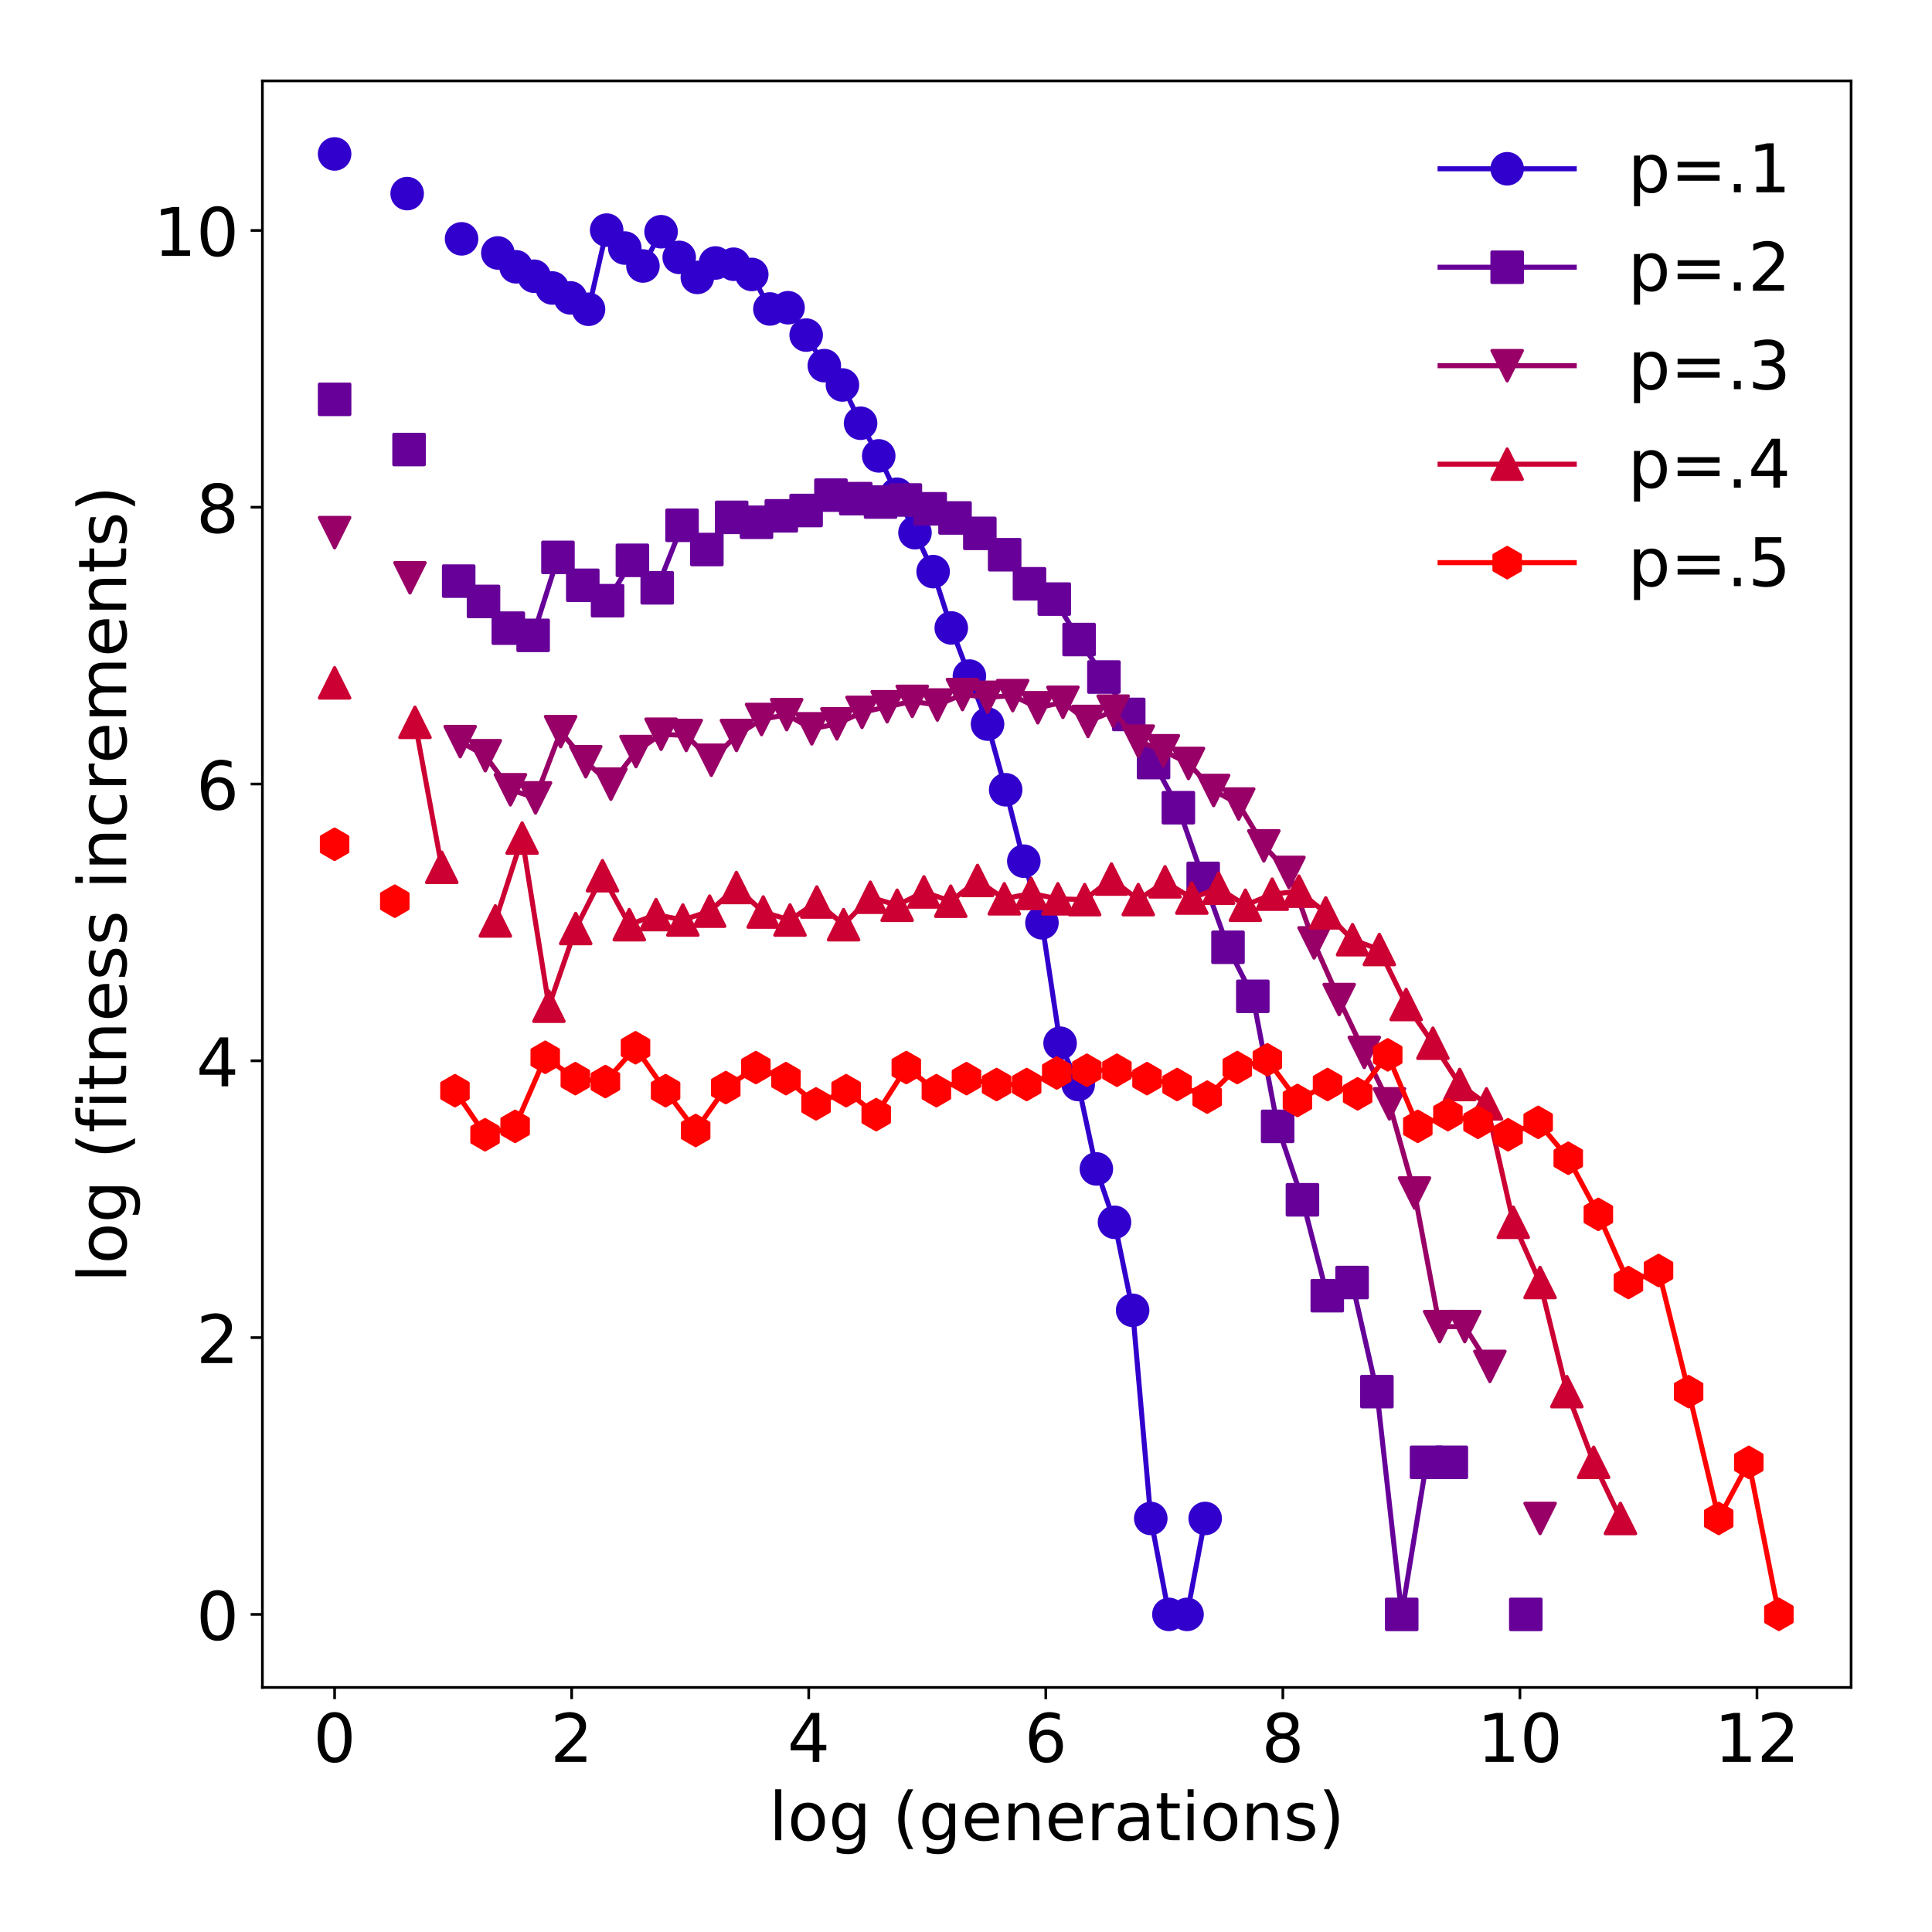 <?xml version="1.0" encoding="utf-8" standalone="no"?>
<!DOCTYPE svg PUBLIC "-//W3C//DTD SVG 1.1//EN"
  "http://www.w3.org/Graphics/SVG/1.1/DTD/svg11.dtd">
<!-- Created with matplotlib (http://matplotlib.org/) -->
<svg height="576pt" version="1.1" viewBox="0 0 576 576" width="576pt" xmlns="http://www.w3.org/2000/svg" xmlns:xlink="http://www.w3.org/1999/xlink">
 <defs>
  <style type="text/css">
*{stroke-linecap:butt;stroke-linejoin:round;}
  </style>
 </defs>
 <g id="figure_1">
  <g id="patch_1">
   <path d="M 0 576 
L 576 576 
L 576 0 
L 0 0 
z
" style="fill:#ffffff;"/>
  </g>
  <g id="axes_1">
   <g id="patch_2">
    <path d="M 78.23 503.08 
L 551.88 503.08 
L 551.88 24.12 
L 78.23 24.12 
z
" style="fill:#ffffff;"/>
   </g>
   <g id="matplotlib.axis_1">
    <g id="xtick_1">
     <g id="line2d_1">
      <defs>
       <path d="M 0 0 
L 0 3.5 
" id="m28672529d6" style="stroke:#000000;stroke-width:0.8;"/>
      </defs>
      <g>
       <use style="stroke:#000000;stroke-width:0.8;" x="99.76" xlink:href="#m28672529d6" y="503.08"/>
      </g>
     </g>
     <g id="text_1">
      <!-- 0 -->
      <defs>
       <path d="M 31.781 66.406 
Q 24.172 66.406 20.328 58.906 
Q 16.5 51.422 16.5 36.375 
Q 16.5 21.391 20.328 13.891 
Q 24.172 6.391 31.781 6.391 
Q 39.453 6.391 43.281 13.891 
Q 47.125 21.391 47.125 36.375 
Q 47.125 51.422 43.281 58.906 
Q 39.453 66.406 31.781 66.406 
z
M 31.781 74.219 
Q 44.047 74.219 50.516 64.516 
Q 56.984 54.828 56.984 36.375 
Q 56.984 17.969 50.516 8.266 
Q 44.047 -1.422 31.781 -1.422 
Q 19.531 -1.422 13.062 8.266 
Q 6.594 17.969 6.594 36.375 
Q 6.594 54.828 13.062 64.516 
Q 19.531 74.219 31.781 74.219 
z
" id="DejaVuSans-30"/>
      </defs>
      <g transform="translate(93.397 525.277)scale(0.2 -0.2)">
       <use xlink:href="#DejaVuSans-30"/>
      </g>
     </g>
    </g>
    <g id="xtick_2">
     <g id="line2d_2">
      <g>
       <use style="stroke:#000000;stroke-width:0.8;" x="170.436" xlink:href="#m28672529d6" y="503.08"/>
      </g>
     </g>
     <g id="text_2">
      <!-- 2 -->
      <defs>
       <path d="M 19.188 8.297 
L 53.609 8.297 
L 53.609 0 
L 7.328 0 
L 7.328 8.297 
Q 12.938 14.109 22.625 23.891 
Q 32.328 33.688 34.812 36.531 
Q 39.547 41.844 41.422 45.531 
Q 43.312 49.219 43.312 52.781 
Q 43.312 58.594 39.234 62.25 
Q 35.156 65.922 28.609 65.922 
Q 23.969 65.922 18.812 64.312 
Q 13.672 62.703 7.812 59.422 
L 7.812 69.391 
Q 13.766 71.781 18.938 73 
Q 24.125 74.219 28.422 74.219 
Q 39.75 74.219 46.484 68.547 
Q 53.219 62.891 53.219 53.422 
Q 53.219 48.922 51.531 44.891 
Q 49.859 40.875 45.406 35.406 
Q 44.188 33.984 37.641 27.219 
Q 31.109 20.453 19.188 8.297 
z
" id="DejaVuSans-32"/>
      </defs>
      <g transform="translate(164.073 525.277)scale(0.2 -0.2)">
       <use xlink:href="#DejaVuSans-32"/>
      </g>
     </g>
    </g>
    <g id="xtick_3">
     <g id="line2d_3">
      <g>
       <use style="stroke:#000000;stroke-width:0.8;" x="241.112" xlink:href="#m28672529d6" y="503.08"/>
      </g>
     </g>
     <g id="text_3">
      <!-- 4 -->
      <defs>
       <path d="M 37.797 64.312 
L 12.891 25.391 
L 37.797 25.391 
z
M 35.203 72.906 
L 47.609 72.906 
L 47.609 25.391 
L 58.016 25.391 
L 58.016 17.188 
L 47.609 17.188 
L 47.609 0 
L 37.797 0 
L 37.797 17.188 
L 4.891 17.188 
L 4.891 26.703 
z
" id="DejaVuSans-34"/>
      </defs>
      <g transform="translate(234.75 525.277)scale(0.2 -0.2)">
       <use xlink:href="#DejaVuSans-34"/>
      </g>
     </g>
    </g>
    <g id="xtick_4">
     <g id="line2d_4">
      <g>
       <use style="stroke:#000000;stroke-width:0.8;" x="311.789" xlink:href="#m28672529d6" y="503.08"/>
      </g>
     </g>
     <g id="text_4">
      <!-- 6 -->
      <defs>
       <path d="M 33.016 40.375 
Q 26.375 40.375 22.484 35.828 
Q 18.609 31.297 18.609 23.391 
Q 18.609 15.531 22.484 10.953 
Q 26.375 6.391 33.016 6.391 
Q 39.656 6.391 43.531 10.953 
Q 47.406 15.531 47.406 23.391 
Q 47.406 31.297 43.531 35.828 
Q 39.656 40.375 33.016 40.375 
z
M 52.594 71.297 
L 52.594 62.312 
Q 48.875 64.062 45.094 64.984 
Q 41.312 65.922 37.594 65.922 
Q 27.828 65.922 22.672 59.328 
Q 17.531 52.734 16.797 39.406 
Q 19.672 43.656 24.016 45.922 
Q 28.375 48.188 33.594 48.188 
Q 44.578 48.188 50.953 41.516 
Q 57.328 34.859 57.328 23.391 
Q 57.328 12.156 50.688 5.359 
Q 44.047 -1.422 33.016 -1.422 
Q 20.359 -1.422 13.672 8.266 
Q 6.984 17.969 6.984 36.375 
Q 6.984 53.656 15.188 63.938 
Q 23.391 74.219 37.203 74.219 
Q 40.922 74.219 44.703 73.484 
Q 48.484 72.75 52.594 71.297 
z
" id="DejaVuSans-36"/>
      </defs>
      <g transform="translate(305.426 525.277)scale(0.2 -0.2)">
       <use xlink:href="#DejaVuSans-36"/>
      </g>
     </g>
    </g>
    <g id="xtick_5">
     <g id="line2d_5">
      <g>
       <use style="stroke:#000000;stroke-width:0.8;" x="382.465" xlink:href="#m28672529d6" y="503.08"/>
      </g>
     </g>
     <g id="text_5">
      <!-- 8 -->
      <defs>
       <path d="M 31.781 34.625 
Q 24.75 34.625 20.719 30.859 
Q 16.703 27.094 16.703 20.516 
Q 16.703 13.922 20.719 10.156 
Q 24.75 6.391 31.781 6.391 
Q 38.812 6.391 42.859 10.172 
Q 46.922 13.969 46.922 20.516 
Q 46.922 27.094 42.891 30.859 
Q 38.875 34.625 31.781 34.625 
z
M 21.922 38.812 
Q 15.578 40.375 12.031 44.719 
Q 8.5 49.078 8.5 55.328 
Q 8.5 64.062 14.719 69.141 
Q 20.953 74.219 31.781 74.219 
Q 42.672 74.219 48.875 69.141 
Q 55.078 64.062 55.078 55.328 
Q 55.078 49.078 51.531 44.719 
Q 48 40.375 41.703 38.812 
Q 48.828 37.156 52.797 32.312 
Q 56.781 27.484 56.781 20.516 
Q 56.781 9.906 50.312 4.234 
Q 43.844 -1.422 31.781 -1.422 
Q 19.734 -1.422 13.25 4.234 
Q 6.781 9.906 6.781 20.516 
Q 6.781 27.484 10.781 32.312 
Q 14.797 37.156 21.922 38.812 
z
M 18.312 54.391 
Q 18.312 48.734 21.844 45.562 
Q 25.391 42.391 31.781 42.391 
Q 38.141 42.391 41.719 45.562 
Q 45.312 48.734 45.312 54.391 
Q 45.312 60.062 41.719 63.234 
Q 38.141 66.406 31.781 66.406 
Q 25.391 66.406 21.844 63.234 
Q 18.312 60.062 18.312 54.391 
z
" id="DejaVuSans-38"/>
      </defs>
      <g transform="translate(376.102 525.277)scale(0.2 -0.2)">
       <use xlink:href="#DejaVuSans-38"/>
      </g>
     </g>
    </g>
    <g id="xtick_6">
     <g id="line2d_6">
      <g>
       <use style="stroke:#000000;stroke-width:0.8;" x="453.141" xlink:href="#m28672529d6" y="503.08"/>
      </g>
     </g>
     <g id="text_6">
      <!-- 10 -->
      <defs>
       <path d="M 12.406 8.297 
L 28.516 8.297 
L 28.516 63.922 
L 10.984 60.406 
L 10.984 69.391 
L 28.422 72.906 
L 38.281 72.906 
L 38.281 8.297 
L 54.391 8.297 
L 54.391 0 
L 12.406 0 
z
" id="DejaVuSans-31"/>
      </defs>
      <g transform="translate(440.416 525.277)scale(0.2 -0.2)">
       <use xlink:href="#DejaVuSans-31"/>
       <use x="63.623" xlink:href="#DejaVuSans-30"/>
      </g>
     </g>
    </g>
    <g id="xtick_7">
     <g id="line2d_7">
      <g>
       <use style="stroke:#000000;stroke-width:0.8;" x="523.818" xlink:href="#m28672529d6" y="503.08"/>
      </g>
     </g>
     <g id="text_7">
      <!-- 12 -->
      <g transform="translate(511.093 525.277)scale(0.2 -0.2)">
       <use xlink:href="#DejaVuSans-31"/>
       <use x="63.623" xlink:href="#DejaVuSans-32"/>
      </g>
     </g>
    </g>
    <g id="text_8">
     <!-- log (generations) -->
     <defs>
      <path d="M 9.422 75.984 
L 18.406 75.984 
L 18.406 0 
L 9.422 0 
z
" id="DejaVuSans-6c"/>
      <path d="M 30.609 48.391 
Q 23.391 48.391 19.188 42.75 
Q 14.984 37.109 14.984 27.297 
Q 14.984 17.484 19.156 11.844 
Q 23.344 6.203 30.609 6.203 
Q 37.797 6.203 41.984 11.859 
Q 46.188 17.531 46.188 27.297 
Q 46.188 37.016 41.984 42.703 
Q 37.797 48.391 30.609 48.391 
z
M 30.609 56 
Q 42.328 56 49.016 48.375 
Q 55.719 40.766 55.719 27.297 
Q 55.719 13.875 49.016 6.219 
Q 42.328 -1.422 30.609 -1.422 
Q 18.844 -1.422 12.172 6.219 
Q 5.516 13.875 5.516 27.297 
Q 5.516 40.766 12.172 48.375 
Q 18.844 56 30.609 56 
z
" id="DejaVuSans-6f"/>
      <path d="M 45.406 27.984 
Q 45.406 37.75 41.375 43.109 
Q 37.359 48.484 30.078 48.484 
Q 22.859 48.484 18.828 43.109 
Q 14.797 37.75 14.797 27.984 
Q 14.797 18.266 18.828 12.891 
Q 22.859 7.516 30.078 7.516 
Q 37.359 7.516 41.375 12.891 
Q 45.406 18.266 45.406 27.984 
z
M 54.391 6.781 
Q 54.391 -7.172 48.188 -13.984 
Q 42 -20.797 29.203 -20.797 
Q 24.469 -20.797 20.266 -20.094 
Q 16.062 -19.391 12.109 -17.922 
L 12.109 -9.188 
Q 16.062 -11.328 19.922 -12.344 
Q 23.781 -13.375 27.781 -13.375 
Q 36.625 -13.375 41.016 -8.766 
Q 45.406 -4.156 45.406 5.172 
L 45.406 9.625 
Q 42.625 4.781 38.281 2.391 
Q 33.938 0 27.875 0 
Q 17.828 0 11.672 7.656 
Q 5.516 15.328 5.516 27.984 
Q 5.516 40.672 11.672 48.328 
Q 17.828 56 27.875 56 
Q 33.938 56 38.281 53.609 
Q 42.625 51.219 45.406 46.391 
L 45.406 54.688 
L 54.391 54.688 
z
" id="DejaVuSans-67"/>
      <path id="DejaVuSans-20"/>
      <path d="M 31 75.875 
Q 24.469 64.656 21.281 53.656 
Q 18.109 42.672 18.109 31.391 
Q 18.109 20.125 21.312 9.062 
Q 24.516 -2 31 -13.188 
L 23.188 -13.188 
Q 15.875 -1.703 12.234 9.375 
Q 8.594 20.453 8.594 31.391 
Q 8.594 42.281 12.203 53.312 
Q 15.828 64.359 23.188 75.875 
z
" id="DejaVuSans-28"/>
      <path d="M 56.203 29.594 
L 56.203 25.203 
L 14.891 25.203 
Q 15.484 15.922 20.484 11.062 
Q 25.484 6.203 34.422 6.203 
Q 39.594 6.203 44.453 7.469 
Q 49.312 8.734 54.109 11.281 
L 54.109 2.781 
Q 49.266 0.734 44.188 -0.344 
Q 39.109 -1.422 33.891 -1.422 
Q 20.797 -1.422 13.156 6.188 
Q 5.516 13.812 5.516 26.812 
Q 5.516 40.234 12.766 48.109 
Q 20.016 56 32.328 56 
Q 43.359 56 49.781 48.891 
Q 56.203 41.797 56.203 29.594 
z
M 47.219 32.234 
Q 47.125 39.594 43.094 43.984 
Q 39.062 48.391 32.422 48.391 
Q 24.906 48.391 20.391 44.141 
Q 15.875 39.891 15.188 32.172 
z
" id="DejaVuSans-65"/>
      <path d="M 54.891 33.016 
L 54.891 0 
L 45.906 0 
L 45.906 32.719 
Q 45.906 40.484 42.875 44.328 
Q 39.844 48.188 33.797 48.188 
Q 26.516 48.188 22.312 43.547 
Q 18.109 38.922 18.109 30.906 
L 18.109 0 
L 9.078 0 
L 9.078 54.688 
L 18.109 54.688 
L 18.109 46.188 
Q 21.344 51.125 25.703 53.562 
Q 30.078 56 35.797 56 
Q 45.219 56 50.047 50.172 
Q 54.891 44.344 54.891 33.016 
z
" id="DejaVuSans-6e"/>
      <path d="M 41.109 46.297 
Q 39.594 47.172 37.812 47.578 
Q 36.031 48 33.891 48 
Q 26.266 48 22.188 43.047 
Q 18.109 38.094 18.109 28.812 
L 18.109 0 
L 9.078 0 
L 9.078 54.688 
L 18.109 54.688 
L 18.109 46.188 
Q 20.953 51.172 25.484 53.578 
Q 30.031 56 36.531 56 
Q 37.453 56 38.578 55.875 
Q 39.703 55.766 41.062 55.516 
z
" id="DejaVuSans-72"/>
      <path d="M 34.281 27.484 
Q 23.391 27.484 19.188 25 
Q 14.984 22.516 14.984 16.5 
Q 14.984 11.719 18.141 8.906 
Q 21.297 6.109 26.703 6.109 
Q 34.188 6.109 38.703 11.406 
Q 43.219 16.703 43.219 25.484 
L 43.219 27.484 
z
M 52.203 31.203 
L 52.203 0 
L 43.219 0 
L 43.219 8.297 
Q 40.141 3.328 35.547 0.953 
Q 30.953 -1.422 24.312 -1.422 
Q 15.922 -1.422 10.953 3.297 
Q 6 8.016 6 15.922 
Q 6 25.141 12.172 29.828 
Q 18.359 34.516 30.609 34.516 
L 43.219 34.516 
L 43.219 35.406 
Q 43.219 41.609 39.141 45 
Q 35.062 48.391 27.688 48.391 
Q 23 48.391 18.547 47.266 
Q 14.109 46.141 10.016 43.891 
L 10.016 52.203 
Q 14.938 54.109 19.578 55.047 
Q 24.219 56 28.609 56 
Q 40.484 56 46.344 49.844 
Q 52.203 43.703 52.203 31.203 
z
" id="DejaVuSans-61"/>
      <path d="M 18.312 70.219 
L 18.312 54.688 
L 36.812 54.688 
L 36.812 47.703 
L 18.312 47.703 
L 18.312 18.016 
Q 18.312 11.328 20.141 9.422 
Q 21.969 7.516 27.594 7.516 
L 36.812 7.516 
L 36.812 0 
L 27.594 0 
Q 17.188 0 13.234 3.875 
Q 9.281 7.766 9.281 18.016 
L 9.281 47.703 
L 2.688 47.703 
L 2.688 54.688 
L 9.281 54.688 
L 9.281 70.219 
z
" id="DejaVuSans-74"/>
      <path d="M 9.422 54.688 
L 18.406 54.688 
L 18.406 0 
L 9.422 0 
z
M 9.422 75.984 
L 18.406 75.984 
L 18.406 64.594 
L 9.422 64.594 
z
" id="DejaVuSans-69"/>
      <path d="M 44.281 53.078 
L 44.281 44.578 
Q 40.484 46.531 36.375 47.5 
Q 32.281 48.484 27.875 48.484 
Q 21.188 48.484 17.844 46.438 
Q 14.5 44.391 14.5 40.281 
Q 14.5 37.156 16.891 35.375 
Q 19.281 33.594 26.516 31.984 
L 29.594 31.297 
Q 39.156 29.25 43.188 25.516 
Q 47.219 21.781 47.219 15.094 
Q 47.219 7.469 41.188 3.016 
Q 35.156 -1.422 24.609 -1.422 
Q 20.219 -1.422 15.453 -0.562 
Q 10.688 0.297 5.422 2 
L 5.422 11.281 
Q 10.406 8.688 15.234 7.391 
Q 20.062 6.109 24.812 6.109 
Q 31.156 6.109 34.562 8.281 
Q 37.984 10.453 37.984 14.406 
Q 37.984 18.062 35.516 20.016 
Q 33.062 21.969 24.703 23.781 
L 21.578 24.516 
Q 13.234 26.266 9.516 29.906 
Q 5.812 33.547 5.812 39.891 
Q 5.812 47.609 11.281 51.797 
Q 16.75 56 26.812 56 
Q 31.781 56 36.172 55.266 
Q 40.578 54.547 44.281 53.078 
z
" id="DejaVuSans-73"/>
      <path d="M 8.016 75.875 
L 15.828 75.875 
Q 23.141 64.359 26.781 53.312 
Q 30.422 42.281 30.422 31.391 
Q 30.422 20.453 26.781 9.375 
Q 23.141 -1.703 15.828 -13.188 
L 8.016 -13.188 
Q 14.5 -2 17.703 9.062 
Q 20.906 20.125 20.906 31.391 
Q 20.906 42.672 17.703 53.656 
Q 14.5 64.656 8.016 75.875 
z
" id="DejaVuSans-29"/>
     </defs>
     <g transform="translate(229.233 548.633)scale(0.2 -0.2)">
      <use xlink:href="#DejaVuSans-6c"/>
      <use x="27.783" xlink:href="#DejaVuSans-6f"/>
      <use x="88.965" xlink:href="#DejaVuSans-67"/>
      <use x="152.441" xlink:href="#DejaVuSans-20"/>
      <use x="184.229" xlink:href="#DejaVuSans-28"/>
      <use x="223.242" xlink:href="#DejaVuSans-67"/>
      <use x="286.719" xlink:href="#DejaVuSans-65"/>
      <use x="348.242" xlink:href="#DejaVuSans-6e"/>
      <use x="411.621" xlink:href="#DejaVuSans-65"/>
      <use x="473.145" xlink:href="#DejaVuSans-72"/>
      <use x="514.258" xlink:href="#DejaVuSans-61"/>
      <use x="575.537" xlink:href="#DejaVuSans-74"/>
      <use x="614.746" xlink:href="#DejaVuSans-69"/>
      <use x="642.529" xlink:href="#DejaVuSans-6f"/>
      <use x="703.711" xlink:href="#DejaVuSans-6e"/>
      <use x="767.09" xlink:href="#DejaVuSans-73"/>
      <use x="819.189" xlink:href="#DejaVuSans-29"/>
     </g>
    </g>
   </g>
   <g id="matplotlib.axis_2">
    <g id="ytick_1">
     <g id="line2d_8">
      <defs>
       <path d="M 0 0 
L -3.5 0 
" id="mfb01b3bf75" style="stroke:#000000;stroke-width:0.8;"/>
      </defs>
      <g>
       <use style="stroke:#000000;stroke-width:0.8;" x="78.23" xlink:href="#mfb01b3bf75" y="481.309"/>
      </g>
     </g>
     <g id="text_9">
      <!-- 0 -->
      <g transform="translate(58.505 488.908)scale(0.2 -0.2)">
       <use xlink:href="#DejaVuSans-30"/>
      </g>
     </g>
    </g>
    <g id="ytick_2">
     <g id="line2d_9">
      <g>
       <use style="stroke:#000000;stroke-width:0.8;" x="78.23" xlink:href="#mfb01b3bf75" y="398.787"/>
      </g>
     </g>
     <g id="text_10">
      <!-- 2 -->
      <g transform="translate(58.505 406.386)scale(0.2 -0.2)">
       <use xlink:href="#DejaVuSans-32"/>
      </g>
     </g>
    </g>
    <g id="ytick_3">
     <g id="line2d_10">
      <g>
       <use style="stroke:#000000;stroke-width:0.8;" x="78.23" xlink:href="#mfb01b3bf75" y="316.266"/>
      </g>
     </g>
     <g id="text_11">
      <!-- 4 -->
      <g transform="translate(58.505 323.864)scale(0.2 -0.2)">
       <use xlink:href="#DejaVuSans-34"/>
      </g>
     </g>
    </g>
    <g id="ytick_4">
     <g id="line2d_11">
      <g>
       <use style="stroke:#000000;stroke-width:0.8;" x="78.23" xlink:href="#mfb01b3bf75" y="233.744"/>
      </g>
     </g>
     <g id="text_12">
      <!-- 6 -->
      <g transform="translate(58.505 241.342)scale(0.2 -0.2)">
       <use xlink:href="#DejaVuSans-36"/>
      </g>
     </g>
    </g>
    <g id="ytick_5">
     <g id="line2d_12">
      <g>
       <use style="stroke:#000000;stroke-width:0.8;" x="78.23" xlink:href="#mfb01b3bf75" y="151.222"/>
      </g>
     </g>
     <g id="text_13">
      <!-- 8 -->
      <g transform="translate(58.505 158.821)scale(0.2 -0.2)">
       <use xlink:href="#DejaVuSans-38"/>
      </g>
     </g>
    </g>
    <g id="ytick_6">
     <g id="line2d_13">
      <g>
       <use style="stroke:#000000;stroke-width:0.8;" x="78.23" xlink:href="#mfb01b3bf75" y="68.7"/>
      </g>
     </g>
     <g id="text_14">
      <!-- 10 -->
      <g transform="translate(45.78 76.299)scale(0.2 -0.2)">
       <use xlink:href="#DejaVuSans-31"/>
       <use x="63.623" xlink:href="#DejaVuSans-30"/>
      </g>
     </g>
    </g>
    <g id="text_15">
     <!-- log (fitness increments) -->
     <defs>
      <path d="M 37.109 75.984 
L 37.109 68.5 
L 28.516 68.5 
Q 23.688 68.5 21.797 66.547 
Q 19.922 64.594 19.922 59.516 
L 19.922 54.688 
L 34.719 54.688 
L 34.719 47.703 
L 19.922 47.703 
L 19.922 0 
L 10.891 0 
L 10.891 47.703 
L 2.297 47.703 
L 2.297 54.688 
L 10.891 54.688 
L 10.891 58.5 
Q 10.891 67.625 15.141 71.797 
Q 19.391 75.984 28.609 75.984 
z
" id="DejaVuSans-66"/>
      <path d="M 48.781 52.594 
L 48.781 44.188 
Q 44.969 46.297 41.141 47.344 
Q 37.312 48.391 33.406 48.391 
Q 24.656 48.391 19.812 42.844 
Q 14.984 37.312 14.984 27.297 
Q 14.984 17.281 19.812 11.734 
Q 24.656 6.203 33.406 6.203 
Q 37.312 6.203 41.141 7.25 
Q 44.969 8.297 48.781 10.406 
L 48.781 2.094 
Q 45.016 0.344 40.984 -0.531 
Q 36.969 -1.422 32.422 -1.422 
Q 20.062 -1.422 12.781 6.344 
Q 5.516 14.109 5.516 27.297 
Q 5.516 40.672 12.859 48.328 
Q 20.219 56 33.016 56 
Q 37.156 56 41.109 55.141 
Q 45.062 54.297 48.781 52.594 
z
" id="DejaVuSans-63"/>
      <path d="M 52 44.188 
Q 55.375 50.25 60.062 53.125 
Q 64.75 56 71.094 56 
Q 79.641 56 84.281 50.016 
Q 88.922 44.047 88.922 33.016 
L 88.922 0 
L 79.891 0 
L 79.891 32.719 
Q 79.891 40.578 77.094 44.375 
Q 74.312 48.188 68.609 48.188 
Q 61.625 48.188 57.562 43.547 
Q 53.516 38.922 53.516 30.906 
L 53.516 0 
L 44.484 0 
L 44.484 32.719 
Q 44.484 40.625 41.703 44.406 
Q 38.922 48.188 33.109 48.188 
Q 26.219 48.188 22.156 43.531 
Q 18.109 38.875 18.109 30.906 
L 18.109 0 
L 9.078 0 
L 9.078 54.688 
L 18.109 54.688 
L 18.109 46.188 
Q 21.188 51.219 25.484 53.609 
Q 29.781 56 35.688 56 
Q 41.656 56 45.828 52.969 
Q 50 49.953 52 44.188 
z
" id="DejaVuSans-6d"/>
     </defs>
     <g transform="translate(37.621 382.369)rotate(-90)scale(0.2 -0.2)">
      <use xlink:href="#DejaVuSans-6c"/>
      <use x="27.783" xlink:href="#DejaVuSans-6f"/>
      <use x="88.965" xlink:href="#DejaVuSans-67"/>
      <use x="152.441" xlink:href="#DejaVuSans-20"/>
      <use x="184.229" xlink:href="#DejaVuSans-28"/>
      <use x="223.242" xlink:href="#DejaVuSans-66"/>
      <use x="258.447" xlink:href="#DejaVuSans-69"/>
      <use x="286.23" xlink:href="#DejaVuSans-74"/>
      <use x="325.439" xlink:href="#DejaVuSans-6e"/>
      <use x="388.818" xlink:href="#DejaVuSans-65"/>
      <use x="450.342" xlink:href="#DejaVuSans-73"/>
      <use x="502.441" xlink:href="#DejaVuSans-73"/>
      <use x="554.541" xlink:href="#DejaVuSans-20"/>
      <use x="586.328" xlink:href="#DejaVuSans-69"/>
      <use x="614.111" xlink:href="#DejaVuSans-6e"/>
      <use x="677.49" xlink:href="#DejaVuSans-63"/>
      <use x="732.471" xlink:href="#DejaVuSans-72"/>
      <use x="773.553" xlink:href="#DejaVuSans-65"/>
      <use x="835.076" xlink:href="#DejaVuSans-6d"/>
      <use x="932.488" xlink:href="#DejaVuSans-65"/>
      <use x="994.012" xlink:href="#DejaVuSans-6e"/>
      <use x="1057.391" xlink:href="#DejaVuSans-74"/>
      <use x="1096.6" xlink:href="#DejaVuSans-73"/>
      <use x="1148.699" xlink:href="#DejaVuSans-29"/>
     </g>
    </g>
   </g>
   <g id="line2d_14">
    <path clip-path="url(#p986ac11855)" d="M 99.76 45.891 
M 121.389 57.719 
M 137.611 71.207 
M 148.425 75.416 
L 153.832 79.537 
L 159.24 82.351 
L 164.647 85.858 
L 170.054 88.805 
L 175.462 92.201 
L 180.869 68.604 
L 186.276 73.952 
L 191.683 79.299 
L 197.091 69.085 
L 202.498 76.735 
L 207.905 82.708 
L 213.313 78.403 
L 218.72 78.774 
L 224.127 81.823 
L 229.535 92.115 
L 234.942 91.743 
L 240.349 99.903 
L 245.756 109.01 
L 251.164 114.774 
L 256.571 126.183 
L 261.978 135.914 
L 267.386 147.341 
L 272.793 158.814 
L 278.2 170.418 
L 283.607 187.214 
L 289.015 201.564 
L 294.422 215.88 
L 299.829 235.459 
L 305.237 256.75 
L 310.644 275.12 
L 316.051 311.02 
L 321.458 323.336 
L 326.866 348.495 
L 332.273 364.408 
L 337.68 390.65 
L 343.088 452.709 
L 348.495 481.309 
L 353.902 481.309 
L 359.31 452.709 
" style="fill:none;stroke:#3200cd;stroke-linecap:square;stroke-width:1.5;"/>
    <defs>
     <path d="M 0 4.5 
C 1.193 4.5 2.338 4.026 3.182 3.182 
C 4.026 2.338 4.5 1.193 4.5 0 
C 4.5 -1.193 4.026 -2.338 3.182 -3.182 
C 2.338 -4.026 1.193 -4.5 0 -4.5 
C -1.193 -4.5 -2.338 -4.026 -3.182 -3.182 
C -4.026 -2.338 -4.5 -1.193 -4.5 0 
C -4.5 1.193 -4.026 2.338 -3.182 3.182 
C -2.338 4.026 -1.193 4.5 0 4.5 
z
" id="ma43915a3ee" style="stroke:#3200cd;"/>
    </defs>
    <g clip-path="url(#p986ac11855)">
     <use style="fill:#3200cd;stroke:#3200cd;" x="99.76" xlink:href="#ma43915a3ee" y="45.891"/>
     <use style="fill:#3200cd;stroke:#3200cd;" x="121.389" xlink:href="#ma43915a3ee" y="57.719"/>
     <use style="fill:#3200cd;stroke:#3200cd;" x="137.611" xlink:href="#ma43915a3ee" y="71.207"/>
     <use style="fill:#3200cd;stroke:#3200cd;" x="148.425" xlink:href="#ma43915a3ee" y="75.416"/>
     <use style="fill:#3200cd;stroke:#3200cd;" x="153.832" xlink:href="#ma43915a3ee" y="79.537"/>
     <use style="fill:#3200cd;stroke:#3200cd;" x="159.24" xlink:href="#ma43915a3ee" y="82.351"/>
     <use style="fill:#3200cd;stroke:#3200cd;" x="164.647" xlink:href="#ma43915a3ee" y="85.858"/>
     <use style="fill:#3200cd;stroke:#3200cd;" x="170.054" xlink:href="#ma43915a3ee" y="88.805"/>
     <use style="fill:#3200cd;stroke:#3200cd;" x="175.462" xlink:href="#ma43915a3ee" y="92.201"/>
     <use style="fill:#3200cd;stroke:#3200cd;" x="180.869" xlink:href="#ma43915a3ee" y="68.604"/>
     <use style="fill:#3200cd;stroke:#3200cd;" x="186.276" xlink:href="#ma43915a3ee" y="73.952"/>
     <use style="fill:#3200cd;stroke:#3200cd;" x="191.683" xlink:href="#ma43915a3ee" y="79.299"/>
     <use style="fill:#3200cd;stroke:#3200cd;" x="197.091" xlink:href="#ma43915a3ee" y="69.085"/>
     <use style="fill:#3200cd;stroke:#3200cd;" x="202.498" xlink:href="#ma43915a3ee" y="76.735"/>
     <use style="fill:#3200cd;stroke:#3200cd;" x="207.905" xlink:href="#ma43915a3ee" y="82.708"/>
     <use style="fill:#3200cd;stroke:#3200cd;" x="213.313" xlink:href="#ma43915a3ee" y="78.403"/>
     <use style="fill:#3200cd;stroke:#3200cd;" x="218.72" xlink:href="#ma43915a3ee" y="78.774"/>
     <use style="fill:#3200cd;stroke:#3200cd;" x="224.127" xlink:href="#ma43915a3ee" y="81.823"/>
     <use style="fill:#3200cd;stroke:#3200cd;" x="229.535" xlink:href="#ma43915a3ee" y="92.115"/>
     <use style="fill:#3200cd;stroke:#3200cd;" x="234.942" xlink:href="#ma43915a3ee" y="91.743"/>
     <use style="fill:#3200cd;stroke:#3200cd;" x="240.349" xlink:href="#ma43915a3ee" y="99.903"/>
     <use style="fill:#3200cd;stroke:#3200cd;" x="245.756" xlink:href="#ma43915a3ee" y="109.01"/>
     <use style="fill:#3200cd;stroke:#3200cd;" x="251.164" xlink:href="#ma43915a3ee" y="114.774"/>
     <use style="fill:#3200cd;stroke:#3200cd;" x="256.571" xlink:href="#ma43915a3ee" y="126.183"/>
     <use style="fill:#3200cd;stroke:#3200cd;" x="261.978" xlink:href="#ma43915a3ee" y="135.914"/>
     <use style="fill:#3200cd;stroke:#3200cd;" x="267.386" xlink:href="#ma43915a3ee" y="147.341"/>
     <use style="fill:#3200cd;stroke:#3200cd;" x="272.793" xlink:href="#ma43915a3ee" y="158.814"/>
     <use style="fill:#3200cd;stroke:#3200cd;" x="278.2" xlink:href="#ma43915a3ee" y="170.418"/>
     <use style="fill:#3200cd;stroke:#3200cd;" x="283.607" xlink:href="#ma43915a3ee" y="187.214"/>
     <use style="fill:#3200cd;stroke:#3200cd;" x="289.015" xlink:href="#ma43915a3ee" y="201.564"/>
     <use style="fill:#3200cd;stroke:#3200cd;" x="294.422" xlink:href="#ma43915a3ee" y="215.88"/>
     <use style="fill:#3200cd;stroke:#3200cd;" x="299.829" xlink:href="#ma43915a3ee" y="235.459"/>
     <use style="fill:#3200cd;stroke:#3200cd;" x="305.237" xlink:href="#ma43915a3ee" y="256.75"/>
     <use style="fill:#3200cd;stroke:#3200cd;" x="310.644" xlink:href="#ma43915a3ee" y="275.12"/>
     <use style="fill:#3200cd;stroke:#3200cd;" x="316.051" xlink:href="#ma43915a3ee" y="311.02"/>
     <use style="fill:#3200cd;stroke:#3200cd;" x="321.458" xlink:href="#ma43915a3ee" y="323.336"/>
     <use style="fill:#3200cd;stroke:#3200cd;" x="326.866" xlink:href="#ma43915a3ee" y="348.495"/>
     <use style="fill:#3200cd;stroke:#3200cd;" x="332.273" xlink:href="#ma43915a3ee" y="364.408"/>
     <use style="fill:#3200cd;stroke:#3200cd;" x="337.68" xlink:href="#ma43915a3ee" y="390.65"/>
     <use style="fill:#3200cd;stroke:#3200cd;" x="343.088" xlink:href="#ma43915a3ee" y="452.709"/>
     <use style="fill:#3200cd;stroke:#3200cd;" x="348.495" xlink:href="#ma43915a3ee" y="481.309"/>
     <use style="fill:#3200cd;stroke:#3200cd;" x="353.902" xlink:href="#ma43915a3ee" y="481.309"/>
     <use style="fill:#3200cd;stroke:#3200cd;" x="359.31" xlink:href="#ma43915a3ee" y="452.709"/>
    </g>
   </g>
   <g id="line2d_15">
    <path clip-path="url(#p986ac11855)" d="M 99.76 119.057 
M 121.956 134.019 
M 136.753 173.246 
L 144.152 179.312 
L 151.55 187.281 
L 158.949 189.425 
L 166.348 166.17 
L 173.746 174.492 
L 181.145 179.094 
L 188.544 167.055 
L 195.942 175.253 
L 203.341 156.611 
L 210.74 163.832 
L 218.138 154.236 
L 225.537 155.706 
L 232.936 153.791 
L 240.334 152.202 
L 247.733 147.619 
L 255.132 148.659 
L 262.531 149.673 
L 269.929 149.064 
L 277.328 151.695 
L 284.727 154.415 
L 292.125 159.014 
L 299.524 165.383 
L 306.923 174.057 
L 314.321 178.608 
L 321.72 190.666 
L 329.119 201.846 
L 336.517 212.998 
L 343.916 227.354 
L 351.315 240.802 
L 358.713 261.879 
L 366.112 282.42 
L 373.511 297.042 
L 380.909 335.808 
L 388.308 357.703 
L 395.707 386.302 
L 403.105 382.37 
L 410.504 414.902 
L 417.903 481.309 
L 425.301 435.979 
L 432.7 435.979 
M 454.896 481.309 
" style="fill:none;stroke:#660099;stroke-linecap:square;stroke-width:1.5;"/>
    <defs>
     <path d="M -4.5 4.5 
L 4.5 4.5 
L 4.5 -4.5 
L -4.5 -4.5 
z
" id="m5da9976e6b" style="stroke:#660099;stroke-linejoin:miter;"/>
    </defs>
    <g clip-path="url(#p986ac11855)">
     <use style="fill:#660099;stroke:#660099;stroke-linejoin:miter;" x="99.76" xlink:href="#m5da9976e6b" y="119.057"/>
     <use style="fill:#660099;stroke:#660099;stroke-linejoin:miter;" x="121.956" xlink:href="#m5da9976e6b" y="134.019"/>
     <use style="fill:#660099;stroke:#660099;stroke-linejoin:miter;" x="136.753" xlink:href="#m5da9976e6b" y="173.246"/>
     <use style="fill:#660099;stroke:#660099;stroke-linejoin:miter;" x="144.152" xlink:href="#m5da9976e6b" y="179.312"/>
     <use style="fill:#660099;stroke:#660099;stroke-linejoin:miter;" x="151.55" xlink:href="#m5da9976e6b" y="187.281"/>
     <use style="fill:#660099;stroke:#660099;stroke-linejoin:miter;" x="158.949" xlink:href="#m5da9976e6b" y="189.425"/>
     <use style="fill:#660099;stroke:#660099;stroke-linejoin:miter;" x="166.348" xlink:href="#m5da9976e6b" y="166.17"/>
     <use style="fill:#660099;stroke:#660099;stroke-linejoin:miter;" x="173.746" xlink:href="#m5da9976e6b" y="174.492"/>
     <use style="fill:#660099;stroke:#660099;stroke-linejoin:miter;" x="181.145" xlink:href="#m5da9976e6b" y="179.094"/>
     <use style="fill:#660099;stroke:#660099;stroke-linejoin:miter;" x="188.544" xlink:href="#m5da9976e6b" y="167.055"/>
     <use style="fill:#660099;stroke:#660099;stroke-linejoin:miter;" x="195.942" xlink:href="#m5da9976e6b" y="175.253"/>
     <use style="fill:#660099;stroke:#660099;stroke-linejoin:miter;" x="203.341" xlink:href="#m5da9976e6b" y="156.611"/>
     <use style="fill:#660099;stroke:#660099;stroke-linejoin:miter;" x="210.74" xlink:href="#m5da9976e6b" y="163.832"/>
     <use style="fill:#660099;stroke:#660099;stroke-linejoin:miter;" x="218.138" xlink:href="#m5da9976e6b" y="154.236"/>
     <use style="fill:#660099;stroke:#660099;stroke-linejoin:miter;" x="225.537" xlink:href="#m5da9976e6b" y="155.706"/>
     <use style="fill:#660099;stroke:#660099;stroke-linejoin:miter;" x="232.936" xlink:href="#m5da9976e6b" y="153.791"/>
     <use style="fill:#660099;stroke:#660099;stroke-linejoin:miter;" x="240.334" xlink:href="#m5da9976e6b" y="152.202"/>
     <use style="fill:#660099;stroke:#660099;stroke-linejoin:miter;" x="247.733" xlink:href="#m5da9976e6b" y="147.619"/>
     <use style="fill:#660099;stroke:#660099;stroke-linejoin:miter;" x="255.132" xlink:href="#m5da9976e6b" y="148.659"/>
     <use style="fill:#660099;stroke:#660099;stroke-linejoin:miter;" x="262.531" xlink:href="#m5da9976e6b" y="149.673"/>
     <use style="fill:#660099;stroke:#660099;stroke-linejoin:miter;" x="269.929" xlink:href="#m5da9976e6b" y="149.064"/>
     <use style="fill:#660099;stroke:#660099;stroke-linejoin:miter;" x="277.328" xlink:href="#m5da9976e6b" y="151.695"/>
     <use style="fill:#660099;stroke:#660099;stroke-linejoin:miter;" x="284.727" xlink:href="#m5da9976e6b" y="154.415"/>
     <use style="fill:#660099;stroke:#660099;stroke-linejoin:miter;" x="292.125" xlink:href="#m5da9976e6b" y="159.014"/>
     <use style="fill:#660099;stroke:#660099;stroke-linejoin:miter;" x="299.524" xlink:href="#m5da9976e6b" y="165.383"/>
     <use style="fill:#660099;stroke:#660099;stroke-linejoin:miter;" x="306.923" xlink:href="#m5da9976e6b" y="174.057"/>
     <use style="fill:#660099;stroke:#660099;stroke-linejoin:miter;" x="314.321" xlink:href="#m5da9976e6b" y="178.608"/>
     <use style="fill:#660099;stroke:#660099;stroke-linejoin:miter;" x="321.72" xlink:href="#m5da9976e6b" y="190.666"/>
     <use style="fill:#660099;stroke:#660099;stroke-linejoin:miter;" x="329.119" xlink:href="#m5da9976e6b" y="201.846"/>
     <use style="fill:#660099;stroke:#660099;stroke-linejoin:miter;" x="336.517" xlink:href="#m5da9976e6b" y="212.998"/>
     <use style="fill:#660099;stroke:#660099;stroke-linejoin:miter;" x="343.916" xlink:href="#m5da9976e6b" y="227.354"/>
     <use style="fill:#660099;stroke:#660099;stroke-linejoin:miter;" x="351.315" xlink:href="#m5da9976e6b" y="240.802"/>
     <use style="fill:#660099;stroke:#660099;stroke-linejoin:miter;" x="358.713" xlink:href="#m5da9976e6b" y="261.879"/>
     <use style="fill:#660099;stroke:#660099;stroke-linejoin:miter;" x="366.112" xlink:href="#m5da9976e6b" y="282.42"/>
     <use style="fill:#660099;stroke:#660099;stroke-linejoin:miter;" x="373.511" xlink:href="#m5da9976e6b" y="297.042"/>
     <use style="fill:#660099;stroke:#660099;stroke-linejoin:miter;" x="380.909" xlink:href="#m5da9976e6b" y="335.808"/>
     <use style="fill:#660099;stroke:#660099;stroke-linejoin:miter;" x="388.308" xlink:href="#m5da9976e6b" y="357.703"/>
     <use style="fill:#660099;stroke:#660099;stroke-linejoin:miter;" x="395.707" xlink:href="#m5da9976e6b" y="386.302"/>
     <use style="fill:#660099;stroke:#660099;stroke-linejoin:miter;" x="403.105" xlink:href="#m5da9976e6b" y="382.37"/>
     <use style="fill:#660099;stroke:#660099;stroke-linejoin:miter;" x="410.504" xlink:href="#m5da9976e6b" y="414.902"/>
     <use style="fill:#660099;stroke:#660099;stroke-linejoin:miter;" x="417.903" xlink:href="#m5da9976e6b" y="481.309"/>
     <use style="fill:#660099;stroke:#660099;stroke-linejoin:miter;" x="425.301" xlink:href="#m5da9976e6b" y="435.979"/>
     <use style="fill:#660099;stroke:#660099;stroke-linejoin:miter;" x="432.7" xlink:href="#m5da9976e6b" y="435.979"/>
     <use style="fill:#660099;stroke:#660099;stroke-linejoin:miter;" x="454.896" xlink:href="#m5da9976e6b" y="481.309"/>
    </g>
   </g>
   <g id="line2d_16">
    <path clip-path="url(#p986ac11855)" d="M 99.76 158.797 
M 122.222 172.266 
M 137.197 221.107 
L 144.684 225.304 
L 152.172 235.459 
L 159.659 237.874 
L 167.147 218.13 
L 174.634 227.092 
L 182.122 233.788 
L 189.609 224.072 
L 197.097 218.908 
L 204.584 219.266 
L 212.072 226.659 
L 219.559 219.266 
L 227.047 214.51 
L 234.534 213.06 
L 242.022 217.298 
L 249.509 215.814 
L 256.997 212.384 
L 264.484 210.712 
L 271.972 209.105 
L 279.459 210.189 
L 286.947 207.073 
L 294.434 207.885 
L 301.922 207.396 
L 309.409 211.006 
L 316.897 209.388 
L 324.384 215.092 
L 331.872 212.02 
L 339.359 220.956 
L 346.847 223.83 
L 354.334 227.618 
L 361.822 235.673 
L 369.309 239.724 
L 376.797 252.189 
L 384.284 260.098 
L 391.772 281.11 
L 399.259 298.001 
L 406.747 313.772 
L 414.234 329.103 
L 421.722 355.689 
L 429.209 395.51 
L 436.697 395.51 
L 444.184 407.38 
M 459.159 452.709 
" style="fill:none;stroke:#980067;stroke-linecap:square;stroke-width:1.5;"/>
    <defs>
     <path d="M -0 4.5 
L 4.5 -4.5 
L -4.5 -4.5 
z
" id="mdc8c33b4ca" style="stroke:#980067;stroke-linejoin:miter;"/>
    </defs>
    <g clip-path="url(#p986ac11855)">
     <use style="fill:#980067;stroke:#980067;stroke-linejoin:miter;" x="99.76" xlink:href="#mdc8c33b4ca" y="158.797"/>
     <use style="fill:#980067;stroke:#980067;stroke-linejoin:miter;" x="122.222" xlink:href="#mdc8c33b4ca" y="172.266"/>
     <use style="fill:#980067;stroke:#980067;stroke-linejoin:miter;" x="137.197" xlink:href="#mdc8c33b4ca" y="221.107"/>
     <use style="fill:#980067;stroke:#980067;stroke-linejoin:miter;" x="144.684" xlink:href="#mdc8c33b4ca" y="225.304"/>
     <use style="fill:#980067;stroke:#980067;stroke-linejoin:miter;" x="152.172" xlink:href="#mdc8c33b4ca" y="235.459"/>
     <use style="fill:#980067;stroke:#980067;stroke-linejoin:miter;" x="159.659" xlink:href="#mdc8c33b4ca" y="237.874"/>
     <use style="fill:#980067;stroke:#980067;stroke-linejoin:miter;" x="167.147" xlink:href="#mdc8c33b4ca" y="218.13"/>
     <use style="fill:#980067;stroke:#980067;stroke-linejoin:miter;" x="174.634" xlink:href="#mdc8c33b4ca" y="227.092"/>
     <use style="fill:#980067;stroke:#980067;stroke-linejoin:miter;" x="182.122" xlink:href="#mdc8c33b4ca" y="233.788"/>
     <use style="fill:#980067;stroke:#980067;stroke-linejoin:miter;" x="189.609" xlink:href="#mdc8c33b4ca" y="224.072"/>
     <use style="fill:#980067;stroke:#980067;stroke-linejoin:miter;" x="197.097" xlink:href="#mdc8c33b4ca" y="218.908"/>
     <use style="fill:#980067;stroke:#980067;stroke-linejoin:miter;" x="204.584" xlink:href="#mdc8c33b4ca" y="219.266"/>
     <use style="fill:#980067;stroke:#980067;stroke-linejoin:miter;" x="212.072" xlink:href="#mdc8c33b4ca" y="226.659"/>
     <use style="fill:#980067;stroke:#980067;stroke-linejoin:miter;" x="219.559" xlink:href="#mdc8c33b4ca" y="219.266"/>
     <use style="fill:#980067;stroke:#980067;stroke-linejoin:miter;" x="227.047" xlink:href="#mdc8c33b4ca" y="214.51"/>
     <use style="fill:#980067;stroke:#980067;stroke-linejoin:miter;" x="234.534" xlink:href="#mdc8c33b4ca" y="213.06"/>
     <use style="fill:#980067;stroke:#980067;stroke-linejoin:miter;" x="242.022" xlink:href="#mdc8c33b4ca" y="217.298"/>
     <use style="fill:#980067;stroke:#980067;stroke-linejoin:miter;" x="249.509" xlink:href="#mdc8c33b4ca" y="215.814"/>
     <use style="fill:#980067;stroke:#980067;stroke-linejoin:miter;" x="256.997" xlink:href="#mdc8c33b4ca" y="212.384"/>
     <use style="fill:#980067;stroke:#980067;stroke-linejoin:miter;" x="264.484" xlink:href="#mdc8c33b4ca" y="210.712"/>
     <use style="fill:#980067;stroke:#980067;stroke-linejoin:miter;" x="271.972" xlink:href="#mdc8c33b4ca" y="209.105"/>
     <use style="fill:#980067;stroke:#980067;stroke-linejoin:miter;" x="279.459" xlink:href="#mdc8c33b4ca" y="210.189"/>
     <use style="fill:#980067;stroke:#980067;stroke-linejoin:miter;" x="286.947" xlink:href="#mdc8c33b4ca" y="207.073"/>
     <use style="fill:#980067;stroke:#980067;stroke-linejoin:miter;" x="294.434" xlink:href="#mdc8c33b4ca" y="207.885"/>
     <use style="fill:#980067;stroke:#980067;stroke-linejoin:miter;" x="301.922" xlink:href="#mdc8c33b4ca" y="207.396"/>
     <use style="fill:#980067;stroke:#980067;stroke-linejoin:miter;" x="309.409" xlink:href="#mdc8c33b4ca" y="211.006"/>
     <use style="fill:#980067;stroke:#980067;stroke-linejoin:miter;" x="316.897" xlink:href="#mdc8c33b4ca" y="209.388"/>
     <use style="fill:#980067;stroke:#980067;stroke-linejoin:miter;" x="324.384" xlink:href="#mdc8c33b4ca" y="215.092"/>
     <use style="fill:#980067;stroke:#980067;stroke-linejoin:miter;" x="331.872" xlink:href="#mdc8c33b4ca" y="212.02"/>
     <use style="fill:#980067;stroke:#980067;stroke-linejoin:miter;" x="339.359" xlink:href="#mdc8c33b4ca" y="220.956"/>
     <use style="fill:#980067;stroke:#980067;stroke-linejoin:miter;" x="346.847" xlink:href="#mdc8c33b4ca" y="223.83"/>
     <use style="fill:#980067;stroke:#980067;stroke-linejoin:miter;" x="354.334" xlink:href="#mdc8c33b4ca" y="227.618"/>
     <use style="fill:#980067;stroke:#980067;stroke-linejoin:miter;" x="361.822" xlink:href="#mdc8c33b4ca" y="235.673"/>
     <use style="fill:#980067;stroke:#980067;stroke-linejoin:miter;" x="369.309" xlink:href="#mdc8c33b4ca" y="239.724"/>
     <use style="fill:#980067;stroke:#980067;stroke-linejoin:miter;" x="376.797" xlink:href="#mdc8c33b4ca" y="252.189"/>
     <use style="fill:#980067;stroke:#980067;stroke-linejoin:miter;" x="384.284" xlink:href="#mdc8c33b4ca" y="260.098"/>
     <use style="fill:#980067;stroke:#980067;stroke-linejoin:miter;" x="391.772" xlink:href="#mdc8c33b4ca" y="281.11"/>
     <use style="fill:#980067;stroke:#980067;stroke-linejoin:miter;" x="399.259" xlink:href="#mdc8c33b4ca" y="298.001"/>
     <use style="fill:#980067;stroke:#980067;stroke-linejoin:miter;" x="406.747" xlink:href="#mdc8c33b4ca" y="313.772"/>
     <use style="fill:#980067;stroke:#980067;stroke-linejoin:miter;" x="414.234" xlink:href="#mdc8c33b4ca" y="329.103"/>
     <use style="fill:#980067;stroke:#980067;stroke-linejoin:miter;" x="421.722" xlink:href="#mdc8c33b4ca" y="355.689"/>
     <use style="fill:#980067;stroke:#980067;stroke-linejoin:miter;" x="429.209" xlink:href="#mdc8c33b4ca" y="395.51"/>
     <use style="fill:#980067;stroke:#980067;stroke-linejoin:miter;" x="436.697" xlink:href="#mdc8c33b4ca" y="395.51"/>
     <use style="fill:#980067;stroke:#980067;stroke-linejoin:miter;" x="444.184" xlink:href="#mdc8c33b4ca" y="407.38"/>
     <use style="fill:#980067;stroke:#980067;stroke-linejoin:miter;" x="459.159" xlink:href="#mdc8c33b4ca" y="452.709"/>
    </g>
   </g>
   <g id="line2d_17">
    <path clip-path="url(#p986ac11855)" d="M 99.76 203.581 
M 123.719 215.353 
L 131.705 258.576 
M 147.678 274.566 
L 155.665 249.857 
L 163.651 299.99 
L 171.638 276.827 
L 179.624 261.078 
L 187.611 275.681 
L 195.597 272.684 
L 203.584 274.292 
L 211.57 271.646 
L 219.556 264.596 
L 227.543 271.903 
L 235.529 274.292 
L 243.516 268.919 
L 251.502 275.681 
L 259.489 267.504 
L 267.475 269.89 
L 275.462 265.913 
L 283.448 268.68 
L 291.435 262.49 
L 299.421 267.97 
L 307.408 266.361 
L 315.394 267.97 
L 323.381 268.206 
L 331.367 262.082 
L 339.353 268.206 
L 347.34 262.903 
L 355.326 267.737 
L 363.313 264.812 
L 371.299 269.89 
L 379.286 266.587 
L 387.272 265.69 
L 395.259 272.162 
L 403.245 280.154 
L 411.232 283.091 
L 419.218 299.484 
L 427.205 311.02 
L 435.191 323.336 
L 443.177 329.103 
L 451.164 364.408 
L 459.15 382.37 
L 467.137 414.902 
L 475.123 435.979 
L 483.11 452.709 
" style="fill:none;stroke:#cc0033;stroke-linecap:square;stroke-width:1.5;"/>
    <defs>
     <path d="M 0 -4.5 
L -4.5 4.5 
L 4.5 4.5 
z
" id="md6434392aa" style="stroke:#cc0033;stroke-linejoin:miter;"/>
    </defs>
    <g clip-path="url(#p986ac11855)">
     <use style="fill:#cc0033;stroke:#cc0033;stroke-linejoin:miter;" x="99.76" xlink:href="#md6434392aa" y="203.581"/>
     <use style="fill:#cc0033;stroke:#cc0033;stroke-linejoin:miter;" x="123.719" xlink:href="#md6434392aa" y="215.353"/>
     <use style="fill:#cc0033;stroke:#cc0033;stroke-linejoin:miter;" x="131.705" xlink:href="#md6434392aa" y="258.576"/>
     <use style="fill:#cc0033;stroke:#cc0033;stroke-linejoin:miter;" x="147.678" xlink:href="#md6434392aa" y="274.566"/>
     <use style="fill:#cc0033;stroke:#cc0033;stroke-linejoin:miter;" x="155.665" xlink:href="#md6434392aa" y="249.857"/>
     <use style="fill:#cc0033;stroke:#cc0033;stroke-linejoin:miter;" x="163.651" xlink:href="#md6434392aa" y="299.99"/>
     <use style="fill:#cc0033;stroke:#cc0033;stroke-linejoin:miter;" x="171.638" xlink:href="#md6434392aa" y="276.827"/>
     <use style="fill:#cc0033;stroke:#cc0033;stroke-linejoin:miter;" x="179.624" xlink:href="#md6434392aa" y="261.078"/>
     <use style="fill:#cc0033;stroke:#cc0033;stroke-linejoin:miter;" x="187.611" xlink:href="#md6434392aa" y="275.681"/>
     <use style="fill:#cc0033;stroke:#cc0033;stroke-linejoin:miter;" x="195.597" xlink:href="#md6434392aa" y="272.684"/>
     <use style="fill:#cc0033;stroke:#cc0033;stroke-linejoin:miter;" x="203.584" xlink:href="#md6434392aa" y="274.292"/>
     <use style="fill:#cc0033;stroke:#cc0033;stroke-linejoin:miter;" x="211.57" xlink:href="#md6434392aa" y="271.646"/>
     <use style="fill:#cc0033;stroke:#cc0033;stroke-linejoin:miter;" x="219.556" xlink:href="#md6434392aa" y="264.596"/>
     <use style="fill:#cc0033;stroke:#cc0033;stroke-linejoin:miter;" x="227.543" xlink:href="#md6434392aa" y="271.903"/>
     <use style="fill:#cc0033;stroke:#cc0033;stroke-linejoin:miter;" x="235.529" xlink:href="#md6434392aa" y="274.292"/>
     <use style="fill:#cc0033;stroke:#cc0033;stroke-linejoin:miter;" x="243.516" xlink:href="#md6434392aa" y="268.919"/>
     <use style="fill:#cc0033;stroke:#cc0033;stroke-linejoin:miter;" x="251.502" xlink:href="#md6434392aa" y="275.681"/>
     <use style="fill:#cc0033;stroke:#cc0033;stroke-linejoin:miter;" x="259.489" xlink:href="#md6434392aa" y="267.504"/>
     <use style="fill:#cc0033;stroke:#cc0033;stroke-linejoin:miter;" x="267.475" xlink:href="#md6434392aa" y="269.89"/>
     <use style="fill:#cc0033;stroke:#cc0033;stroke-linejoin:miter;" x="275.462" xlink:href="#md6434392aa" y="265.913"/>
     <use style="fill:#cc0033;stroke:#cc0033;stroke-linejoin:miter;" x="283.448" xlink:href="#md6434392aa" y="268.68"/>
     <use style="fill:#cc0033;stroke:#cc0033;stroke-linejoin:miter;" x="291.435" xlink:href="#md6434392aa" y="262.49"/>
     <use style="fill:#cc0033;stroke:#cc0033;stroke-linejoin:miter;" x="299.421" xlink:href="#md6434392aa" y="267.97"/>
     <use style="fill:#cc0033;stroke:#cc0033;stroke-linejoin:miter;" x="307.408" xlink:href="#md6434392aa" y="266.361"/>
     <use style="fill:#cc0033;stroke:#cc0033;stroke-linejoin:miter;" x="315.394" xlink:href="#md6434392aa" y="267.97"/>
     <use style="fill:#cc0033;stroke:#cc0033;stroke-linejoin:miter;" x="323.381" xlink:href="#md6434392aa" y="268.206"/>
     <use style="fill:#cc0033;stroke:#cc0033;stroke-linejoin:miter;" x="331.367" xlink:href="#md6434392aa" y="262.082"/>
     <use style="fill:#cc0033;stroke:#cc0033;stroke-linejoin:miter;" x="339.353" xlink:href="#md6434392aa" y="268.206"/>
     <use style="fill:#cc0033;stroke:#cc0033;stroke-linejoin:miter;" x="347.34" xlink:href="#md6434392aa" y="262.903"/>
     <use style="fill:#cc0033;stroke:#cc0033;stroke-linejoin:miter;" x="355.326" xlink:href="#md6434392aa" y="267.737"/>
     <use style="fill:#cc0033;stroke:#cc0033;stroke-linejoin:miter;" x="363.313" xlink:href="#md6434392aa" y="264.812"/>
     <use style="fill:#cc0033;stroke:#cc0033;stroke-linejoin:miter;" x="371.299" xlink:href="#md6434392aa" y="269.89"/>
     <use style="fill:#cc0033;stroke:#cc0033;stroke-linejoin:miter;" x="379.286" xlink:href="#md6434392aa" y="266.587"/>
     <use style="fill:#cc0033;stroke:#cc0033;stroke-linejoin:miter;" x="387.272" xlink:href="#md6434392aa" y="265.69"/>
     <use style="fill:#cc0033;stroke:#cc0033;stroke-linejoin:miter;" x="395.259" xlink:href="#md6434392aa" y="272.162"/>
     <use style="fill:#cc0033;stroke:#cc0033;stroke-linejoin:miter;" x="403.245" xlink:href="#md6434392aa" y="280.154"/>
     <use style="fill:#cc0033;stroke:#cc0033;stroke-linejoin:miter;" x="411.232" xlink:href="#md6434392aa" y="283.091"/>
     <use style="fill:#cc0033;stroke:#cc0033;stroke-linejoin:miter;" x="419.218" xlink:href="#md6434392aa" y="299.484"/>
     <use style="fill:#cc0033;stroke:#cc0033;stroke-linejoin:miter;" x="427.205" xlink:href="#md6434392aa" y="311.02"/>
     <use style="fill:#cc0033;stroke:#cc0033;stroke-linejoin:miter;" x="435.191" xlink:href="#md6434392aa" y="323.336"/>
     <use style="fill:#cc0033;stroke:#cc0033;stroke-linejoin:miter;" x="443.177" xlink:href="#md6434392aa" y="329.103"/>
     <use style="fill:#cc0033;stroke:#cc0033;stroke-linejoin:miter;" x="451.164" xlink:href="#md6434392aa" y="364.408"/>
     <use style="fill:#cc0033;stroke:#cc0033;stroke-linejoin:miter;" x="459.15" xlink:href="#md6434392aa" y="382.37"/>
     <use style="fill:#cc0033;stroke:#cc0033;stroke-linejoin:miter;" x="467.137" xlink:href="#md6434392aa" y="414.902"/>
     <use style="fill:#cc0033;stroke:#cc0033;stroke-linejoin:miter;" x="475.123" xlink:href="#md6434392aa" y="435.979"/>
     <use style="fill:#cc0033;stroke:#cc0033;stroke-linejoin:miter;" x="483.11" xlink:href="#md6434392aa" y="452.709"/>
    </g>
   </g>
   <g id="line2d_18">
    <path clip-path="url(#p986ac11855)" d="M 99.76 251.712 
M 117.701 268.68 
M 135.642 325.17 
L 144.613 338.31 
L 153.583 335.808 
L 162.554 315.22 
L 171.525 321.58 
L 180.495 322.449 
L 189.466 312.373 
L 198.437 325.17 
L 207.407 337.04 
L 216.378 324.243 
L 225.349 318.277 
L 234.319 321.58 
L 243.29 329.103 
L 252.26 325.17 
L 261.231 332.32 
L 270.202 318.277 
L 279.172 325.17 
L 288.143 321.58 
L 297.114 323.336 
L 306.084 323.336 
L 315.055 319.896 
L 324.026 319.079 
L 332.996 319.079 
L 341.967 321.58 
L 350.938 323.336 
L 359.908 327.09 
L 368.879 318.277 
L 377.85 315.963 
L 386.82 328.084 
L 395.791 323.336 
L 404.761 326.119 
L 413.732 314.489 
L 422.703 335.808 
L 431.673 332.32 
L 440.644 334.612 
L 449.615 338.31 
L 458.585 334.612 
L 467.556 345.32 
L 476.527 362.05 
L 485.497 382.37 
L 494.468 378.78 
L 503.439 414.902 
L 512.409 452.709 
L 521.38 435.979 
L 530.35 481.309 
" style="fill:none;stroke:#fe0100;stroke-linecap:square;stroke-width:1.5;"/>
    <defs>
     <path d="M 0 -4.5 
L -3.897 -2.25 
L -3.897 2.25 
L -0 4.5 
L 3.897 2.25 
L 3.897 -2.25 
z
" id="mfd067c0505" style="stroke:#fe0100;stroke-linejoin:miter;"/>
    </defs>
    <g clip-path="url(#p986ac11855)">
     <use style="fill:#fe0100;stroke:#fe0100;stroke-linejoin:miter;" x="99.76" xlink:href="#mfd067c0505" y="251.712"/>
     <use style="fill:#fe0100;stroke:#fe0100;stroke-linejoin:miter;" x="117.701" xlink:href="#mfd067c0505" y="268.68"/>
     <use style="fill:#fe0100;stroke:#fe0100;stroke-linejoin:miter;" x="135.642" xlink:href="#mfd067c0505" y="325.17"/>
     <use style="fill:#fe0100;stroke:#fe0100;stroke-linejoin:miter;" x="144.613" xlink:href="#mfd067c0505" y="338.31"/>
     <use style="fill:#fe0100;stroke:#fe0100;stroke-linejoin:miter;" x="153.583" xlink:href="#mfd067c0505" y="335.808"/>
     <use style="fill:#fe0100;stroke:#fe0100;stroke-linejoin:miter;" x="162.554" xlink:href="#mfd067c0505" y="315.22"/>
     <use style="fill:#fe0100;stroke:#fe0100;stroke-linejoin:miter;" x="171.525" xlink:href="#mfd067c0505" y="321.58"/>
     <use style="fill:#fe0100;stroke:#fe0100;stroke-linejoin:miter;" x="180.495" xlink:href="#mfd067c0505" y="322.449"/>
     <use style="fill:#fe0100;stroke:#fe0100;stroke-linejoin:miter;" x="189.466" xlink:href="#mfd067c0505" y="312.373"/>
     <use style="fill:#fe0100;stroke:#fe0100;stroke-linejoin:miter;" x="198.437" xlink:href="#mfd067c0505" y="325.17"/>
     <use style="fill:#fe0100;stroke:#fe0100;stroke-linejoin:miter;" x="207.407" xlink:href="#mfd067c0505" y="337.04"/>
     <use style="fill:#fe0100;stroke:#fe0100;stroke-linejoin:miter;" x="216.378" xlink:href="#mfd067c0505" y="324.243"/>
     <use style="fill:#fe0100;stroke:#fe0100;stroke-linejoin:miter;" x="225.349" xlink:href="#mfd067c0505" y="318.277"/>
     <use style="fill:#fe0100;stroke:#fe0100;stroke-linejoin:miter;" x="234.319" xlink:href="#mfd067c0505" y="321.58"/>
     <use style="fill:#fe0100;stroke:#fe0100;stroke-linejoin:miter;" x="243.29" xlink:href="#mfd067c0505" y="329.103"/>
     <use style="fill:#fe0100;stroke:#fe0100;stroke-linejoin:miter;" x="252.26" xlink:href="#mfd067c0505" y="325.17"/>
     <use style="fill:#fe0100;stroke:#fe0100;stroke-linejoin:miter;" x="261.231" xlink:href="#mfd067c0505" y="332.32"/>
     <use style="fill:#fe0100;stroke:#fe0100;stroke-linejoin:miter;" x="270.202" xlink:href="#mfd067c0505" y="318.277"/>
     <use style="fill:#fe0100;stroke:#fe0100;stroke-linejoin:miter;" x="279.172" xlink:href="#mfd067c0505" y="325.17"/>
     <use style="fill:#fe0100;stroke:#fe0100;stroke-linejoin:miter;" x="288.143" xlink:href="#mfd067c0505" y="321.58"/>
     <use style="fill:#fe0100;stroke:#fe0100;stroke-linejoin:miter;" x="297.114" xlink:href="#mfd067c0505" y="323.336"/>
     <use style="fill:#fe0100;stroke:#fe0100;stroke-linejoin:miter;" x="306.084" xlink:href="#mfd067c0505" y="323.336"/>
     <use style="fill:#fe0100;stroke:#fe0100;stroke-linejoin:miter;" x="315.055" xlink:href="#mfd067c0505" y="319.896"/>
     <use style="fill:#fe0100;stroke:#fe0100;stroke-linejoin:miter;" x="324.026" xlink:href="#mfd067c0505" y="319.079"/>
     <use style="fill:#fe0100;stroke:#fe0100;stroke-linejoin:miter;" x="332.996" xlink:href="#mfd067c0505" y="319.079"/>
     <use style="fill:#fe0100;stroke:#fe0100;stroke-linejoin:miter;" x="341.967" xlink:href="#mfd067c0505" y="321.58"/>
     <use style="fill:#fe0100;stroke:#fe0100;stroke-linejoin:miter;" x="350.938" xlink:href="#mfd067c0505" y="323.336"/>
     <use style="fill:#fe0100;stroke:#fe0100;stroke-linejoin:miter;" x="359.908" xlink:href="#mfd067c0505" y="327.09"/>
     <use style="fill:#fe0100;stroke:#fe0100;stroke-linejoin:miter;" x="368.879" xlink:href="#mfd067c0505" y="318.277"/>
     <use style="fill:#fe0100;stroke:#fe0100;stroke-linejoin:miter;" x="377.85" xlink:href="#mfd067c0505" y="315.963"/>
     <use style="fill:#fe0100;stroke:#fe0100;stroke-linejoin:miter;" x="386.82" xlink:href="#mfd067c0505" y="328.084"/>
     <use style="fill:#fe0100;stroke:#fe0100;stroke-linejoin:miter;" x="395.791" xlink:href="#mfd067c0505" y="323.336"/>
     <use style="fill:#fe0100;stroke:#fe0100;stroke-linejoin:miter;" x="404.761" xlink:href="#mfd067c0505" y="326.119"/>
     <use style="fill:#fe0100;stroke:#fe0100;stroke-linejoin:miter;" x="413.732" xlink:href="#mfd067c0505" y="314.489"/>
     <use style="fill:#fe0100;stroke:#fe0100;stroke-linejoin:miter;" x="422.703" xlink:href="#mfd067c0505" y="335.808"/>
     <use style="fill:#fe0100;stroke:#fe0100;stroke-linejoin:miter;" x="431.673" xlink:href="#mfd067c0505" y="332.32"/>
     <use style="fill:#fe0100;stroke:#fe0100;stroke-linejoin:miter;" x="440.644" xlink:href="#mfd067c0505" y="334.612"/>
     <use style="fill:#fe0100;stroke:#fe0100;stroke-linejoin:miter;" x="449.615" xlink:href="#mfd067c0505" y="338.31"/>
     <use style="fill:#fe0100;stroke:#fe0100;stroke-linejoin:miter;" x="458.585" xlink:href="#mfd067c0505" y="334.612"/>
     <use style="fill:#fe0100;stroke:#fe0100;stroke-linejoin:miter;" x="467.556" xlink:href="#mfd067c0505" y="345.32"/>
     <use style="fill:#fe0100;stroke:#fe0100;stroke-linejoin:miter;" x="476.527" xlink:href="#mfd067c0505" y="362.05"/>
     <use style="fill:#fe0100;stroke:#fe0100;stroke-linejoin:miter;" x="485.497" xlink:href="#mfd067c0505" y="382.37"/>
     <use style="fill:#fe0100;stroke:#fe0100;stroke-linejoin:miter;" x="494.468" xlink:href="#mfd067c0505" y="378.78"/>
     <use style="fill:#fe0100;stroke:#fe0100;stroke-linejoin:miter;" x="503.439" xlink:href="#mfd067c0505" y="414.902"/>
     <use style="fill:#fe0100;stroke:#fe0100;stroke-linejoin:miter;" x="512.409" xlink:href="#mfd067c0505" y="452.709"/>
     <use style="fill:#fe0100;stroke:#fe0100;stroke-linejoin:miter;" x="521.38" xlink:href="#mfd067c0505" y="435.979"/>
     <use style="fill:#fe0100;stroke:#fe0100;stroke-linejoin:miter;" x="530.35" xlink:href="#mfd067c0505" y="481.309"/>
    </g>
   </g>
   <g id="patch_3">
    <path d="M 78.23 503.08 
L 78.23 24.12 
" style="fill:none;stroke:#000000;stroke-linecap:square;stroke-linejoin:miter;stroke-width:0.8;"/>
   </g>
   <g id="patch_4">
    <path d="M 551.88 503.08 
L 551.88 24.12 
" style="fill:none;stroke:#000000;stroke-linecap:square;stroke-linejoin:miter;stroke-width:0.8;"/>
   </g>
   <g id="patch_5">
    <path d="M 78.23 503.08 
L 551.88 503.08 
" style="fill:none;stroke:#000000;stroke-linecap:square;stroke-linejoin:miter;stroke-width:0.8;"/>
   </g>
   <g id="patch_6">
    <path d="M 78.23 24.12 
L 551.88 24.12 
" style="fill:none;stroke:#000000;stroke-linecap:square;stroke-linejoin:miter;stroke-width:0.8;"/>
   </g>
   <g id="legend_1">
    <g id="line2d_19">
     <path d="M 429.342 50.317 
L 469.342 50.317 
" style="fill:none;stroke:#3200cd;stroke-linecap:square;stroke-width:1.5;"/>
    </g>
    <g id="line2d_20">
     <g>
      <use style="fill:#3200cd;stroke:#3200cd;" x="449.342" xlink:href="#ma43915a3ee" y="50.317"/>
     </g>
    </g>
    <g id="text_16">
     <!-- p=.1 -->
     <defs>
      <path d="M 18.109 8.203 
L 18.109 -20.797 
L 9.078 -20.797 
L 9.078 54.688 
L 18.109 54.688 
L 18.109 46.391 
Q 20.953 51.266 25.266 53.625 
Q 29.594 56 35.594 56 
Q 45.562 56 51.781 48.094 
Q 58.016 40.188 58.016 27.297 
Q 58.016 14.406 51.781 6.484 
Q 45.562 -1.422 35.594 -1.422 
Q 29.594 -1.422 25.266 0.953 
Q 20.953 3.328 18.109 8.203 
z
M 48.688 27.297 
Q 48.688 37.203 44.609 42.844 
Q 40.531 48.484 33.406 48.484 
Q 26.266 48.484 22.188 42.844 
Q 18.109 37.203 18.109 27.297 
Q 18.109 17.391 22.188 11.75 
Q 26.266 6.109 33.406 6.109 
Q 40.531 6.109 44.609 11.75 
Q 48.688 17.391 48.688 27.297 
z
" id="DejaVuSans-70"/>
      <path d="M 10.594 45.406 
L 73.188 45.406 
L 73.188 37.203 
L 10.594 37.203 
z
M 10.594 25.484 
L 73.188 25.484 
L 73.188 17.188 
L 10.594 17.188 
z
" id="DejaVuSans-3d"/>
      <path d="M 10.688 12.406 
L 21 12.406 
L 21 0 
L 10.688 0 
z
" id="DejaVuSans-2e"/>
     </defs>
     <g transform="translate(485.342 57.317)scale(0.2 -0.2)">
      <use xlink:href="#DejaVuSans-70"/>
      <use x="63.477" xlink:href="#DejaVuSans-3d"/>
      <use x="147.266" xlink:href="#DejaVuSans-2e"/>
      <use x="179.053" xlink:href="#DejaVuSans-31"/>
     </g>
    </g>
    <g id="line2d_21">
     <path d="M 429.342 79.673 
L 469.342 79.673 
" style="fill:none;stroke:#660099;stroke-linecap:square;stroke-width:1.5;"/>
    </g>
    <g id="line2d_22">
     <g>
      <use style="fill:#660099;stroke:#660099;stroke-linejoin:miter;" x="449.342" xlink:href="#m5da9976e6b" y="79.673"/>
     </g>
    </g>
    <g id="text_17">
     <!-- p=.2 -->
     <g transform="translate(485.342 86.673)scale(0.2 -0.2)">
      <use xlink:href="#DejaVuSans-70"/>
      <use x="63.477" xlink:href="#DejaVuSans-3d"/>
      <use x="147.266" xlink:href="#DejaVuSans-2e"/>
      <use x="179.053" xlink:href="#DejaVuSans-32"/>
     </g>
    </g>
    <g id="line2d_23">
     <path d="M 429.342 109.029 
L 469.342 109.029 
" style="fill:none;stroke:#980067;stroke-linecap:square;stroke-width:1.5;"/>
    </g>
    <g id="line2d_24">
     <g>
      <use style="fill:#980067;stroke:#980067;stroke-linejoin:miter;" x="449.342" xlink:href="#mdc8c33b4ca" y="109.029"/>
     </g>
    </g>
    <g id="text_18">
     <!-- p=.3 -->
     <defs>
      <path d="M 40.578 39.312 
Q 47.656 37.797 51.625 33 
Q 55.609 28.219 55.609 21.188 
Q 55.609 10.406 48.188 4.484 
Q 40.766 -1.422 27.094 -1.422 
Q 22.516 -1.422 17.656 -0.516 
Q 12.797 0.391 7.625 2.203 
L 7.625 11.719 
Q 11.719 9.328 16.594 8.109 
Q 21.484 6.891 26.812 6.891 
Q 36.078 6.891 40.938 10.547 
Q 45.797 14.203 45.797 21.188 
Q 45.797 27.641 41.281 31.266 
Q 36.766 34.906 28.719 34.906 
L 20.219 34.906 
L 20.219 43.016 
L 29.109 43.016 
Q 36.375 43.016 40.234 45.922 
Q 44.094 48.828 44.094 54.297 
Q 44.094 59.906 40.109 62.906 
Q 36.141 65.922 28.719 65.922 
Q 24.656 65.922 20.016 65.031 
Q 15.375 64.156 9.812 62.312 
L 9.812 71.094 
Q 15.438 72.656 20.344 73.438 
Q 25.25 74.219 29.594 74.219 
Q 40.828 74.219 47.359 69.109 
Q 53.906 64.016 53.906 55.328 
Q 53.906 49.266 50.438 45.094 
Q 46.969 40.922 40.578 39.312 
z
" id="DejaVuSans-33"/>
     </defs>
     <g transform="translate(485.342 116.029)scale(0.2 -0.2)">
      <use xlink:href="#DejaVuSans-70"/>
      <use x="63.477" xlink:href="#DejaVuSans-3d"/>
      <use x="147.266" xlink:href="#DejaVuSans-2e"/>
      <use x="179.053" xlink:href="#DejaVuSans-33"/>
     </g>
    </g>
    <g id="line2d_25">
     <path d="M 429.342 138.386 
L 469.342 138.386 
" style="fill:none;stroke:#cc0033;stroke-linecap:square;stroke-width:1.5;"/>
    </g>
    <g id="line2d_26">
     <g>
      <use style="fill:#cc0033;stroke:#cc0033;stroke-linejoin:miter;" x="449.342" xlink:href="#md6434392aa" y="138.386"/>
     </g>
    </g>
    <g id="text_19">
     <!-- p=.4 -->
     <g transform="translate(485.342 145.386)scale(0.2 -0.2)">
      <use xlink:href="#DejaVuSans-70"/>
      <use x="63.477" xlink:href="#DejaVuSans-3d"/>
      <use x="147.266" xlink:href="#DejaVuSans-2e"/>
      <use x="179.053" xlink:href="#DejaVuSans-34"/>
     </g>
    </g>
    <g id="line2d_27">
     <path d="M 429.342 167.742 
L 469.342 167.742 
" style="fill:none;stroke:#fe0100;stroke-linecap:square;stroke-width:1.5;"/>
    </g>
    <g id="line2d_28">
     <g>
      <use style="fill:#fe0100;stroke:#fe0100;stroke-linejoin:miter;" x="449.342" xlink:href="#mfd067c0505" y="167.742"/>
     </g>
    </g>
    <g id="text_20">
     <!-- p=.5 -->
     <defs>
      <path d="M 10.797 72.906 
L 49.516 72.906 
L 49.516 64.594 
L 19.828 64.594 
L 19.828 46.734 
Q 21.969 47.469 24.109 47.828 
Q 26.266 48.188 28.422 48.188 
Q 40.625 48.188 47.75 41.5 
Q 54.891 34.812 54.891 23.391 
Q 54.891 11.625 47.562 5.094 
Q 40.234 -1.422 26.906 -1.422 
Q 22.312 -1.422 17.547 -0.641 
Q 12.797 0.141 7.719 1.703 
L 7.719 11.625 
Q 12.109 9.234 16.797 8.062 
Q 21.484 6.891 26.703 6.891 
Q 35.156 6.891 40.078 11.328 
Q 45.016 15.766 45.016 23.391 
Q 45.016 31 40.078 35.438 
Q 35.156 39.891 26.703 39.891 
Q 22.75 39.891 18.812 39.016 
Q 14.891 38.141 10.797 36.281 
z
" id="DejaVuSans-35"/>
     </defs>
     <g transform="translate(485.342 174.742)scale(0.2 -0.2)">
      <use xlink:href="#DejaVuSans-70"/>
      <use x="63.477" xlink:href="#DejaVuSans-3d"/>
      <use x="147.266" xlink:href="#DejaVuSans-2e"/>
      <use x="179.053" xlink:href="#DejaVuSans-35"/>
     </g>
    </g>
   </g>
  </g>
 </g>
 <defs>
  <clipPath id="p986ac11855">
   <rect height="478.96" width="473.65" x="78.23" y="24.12"/>
  </clipPath>
 </defs>
</svg>
